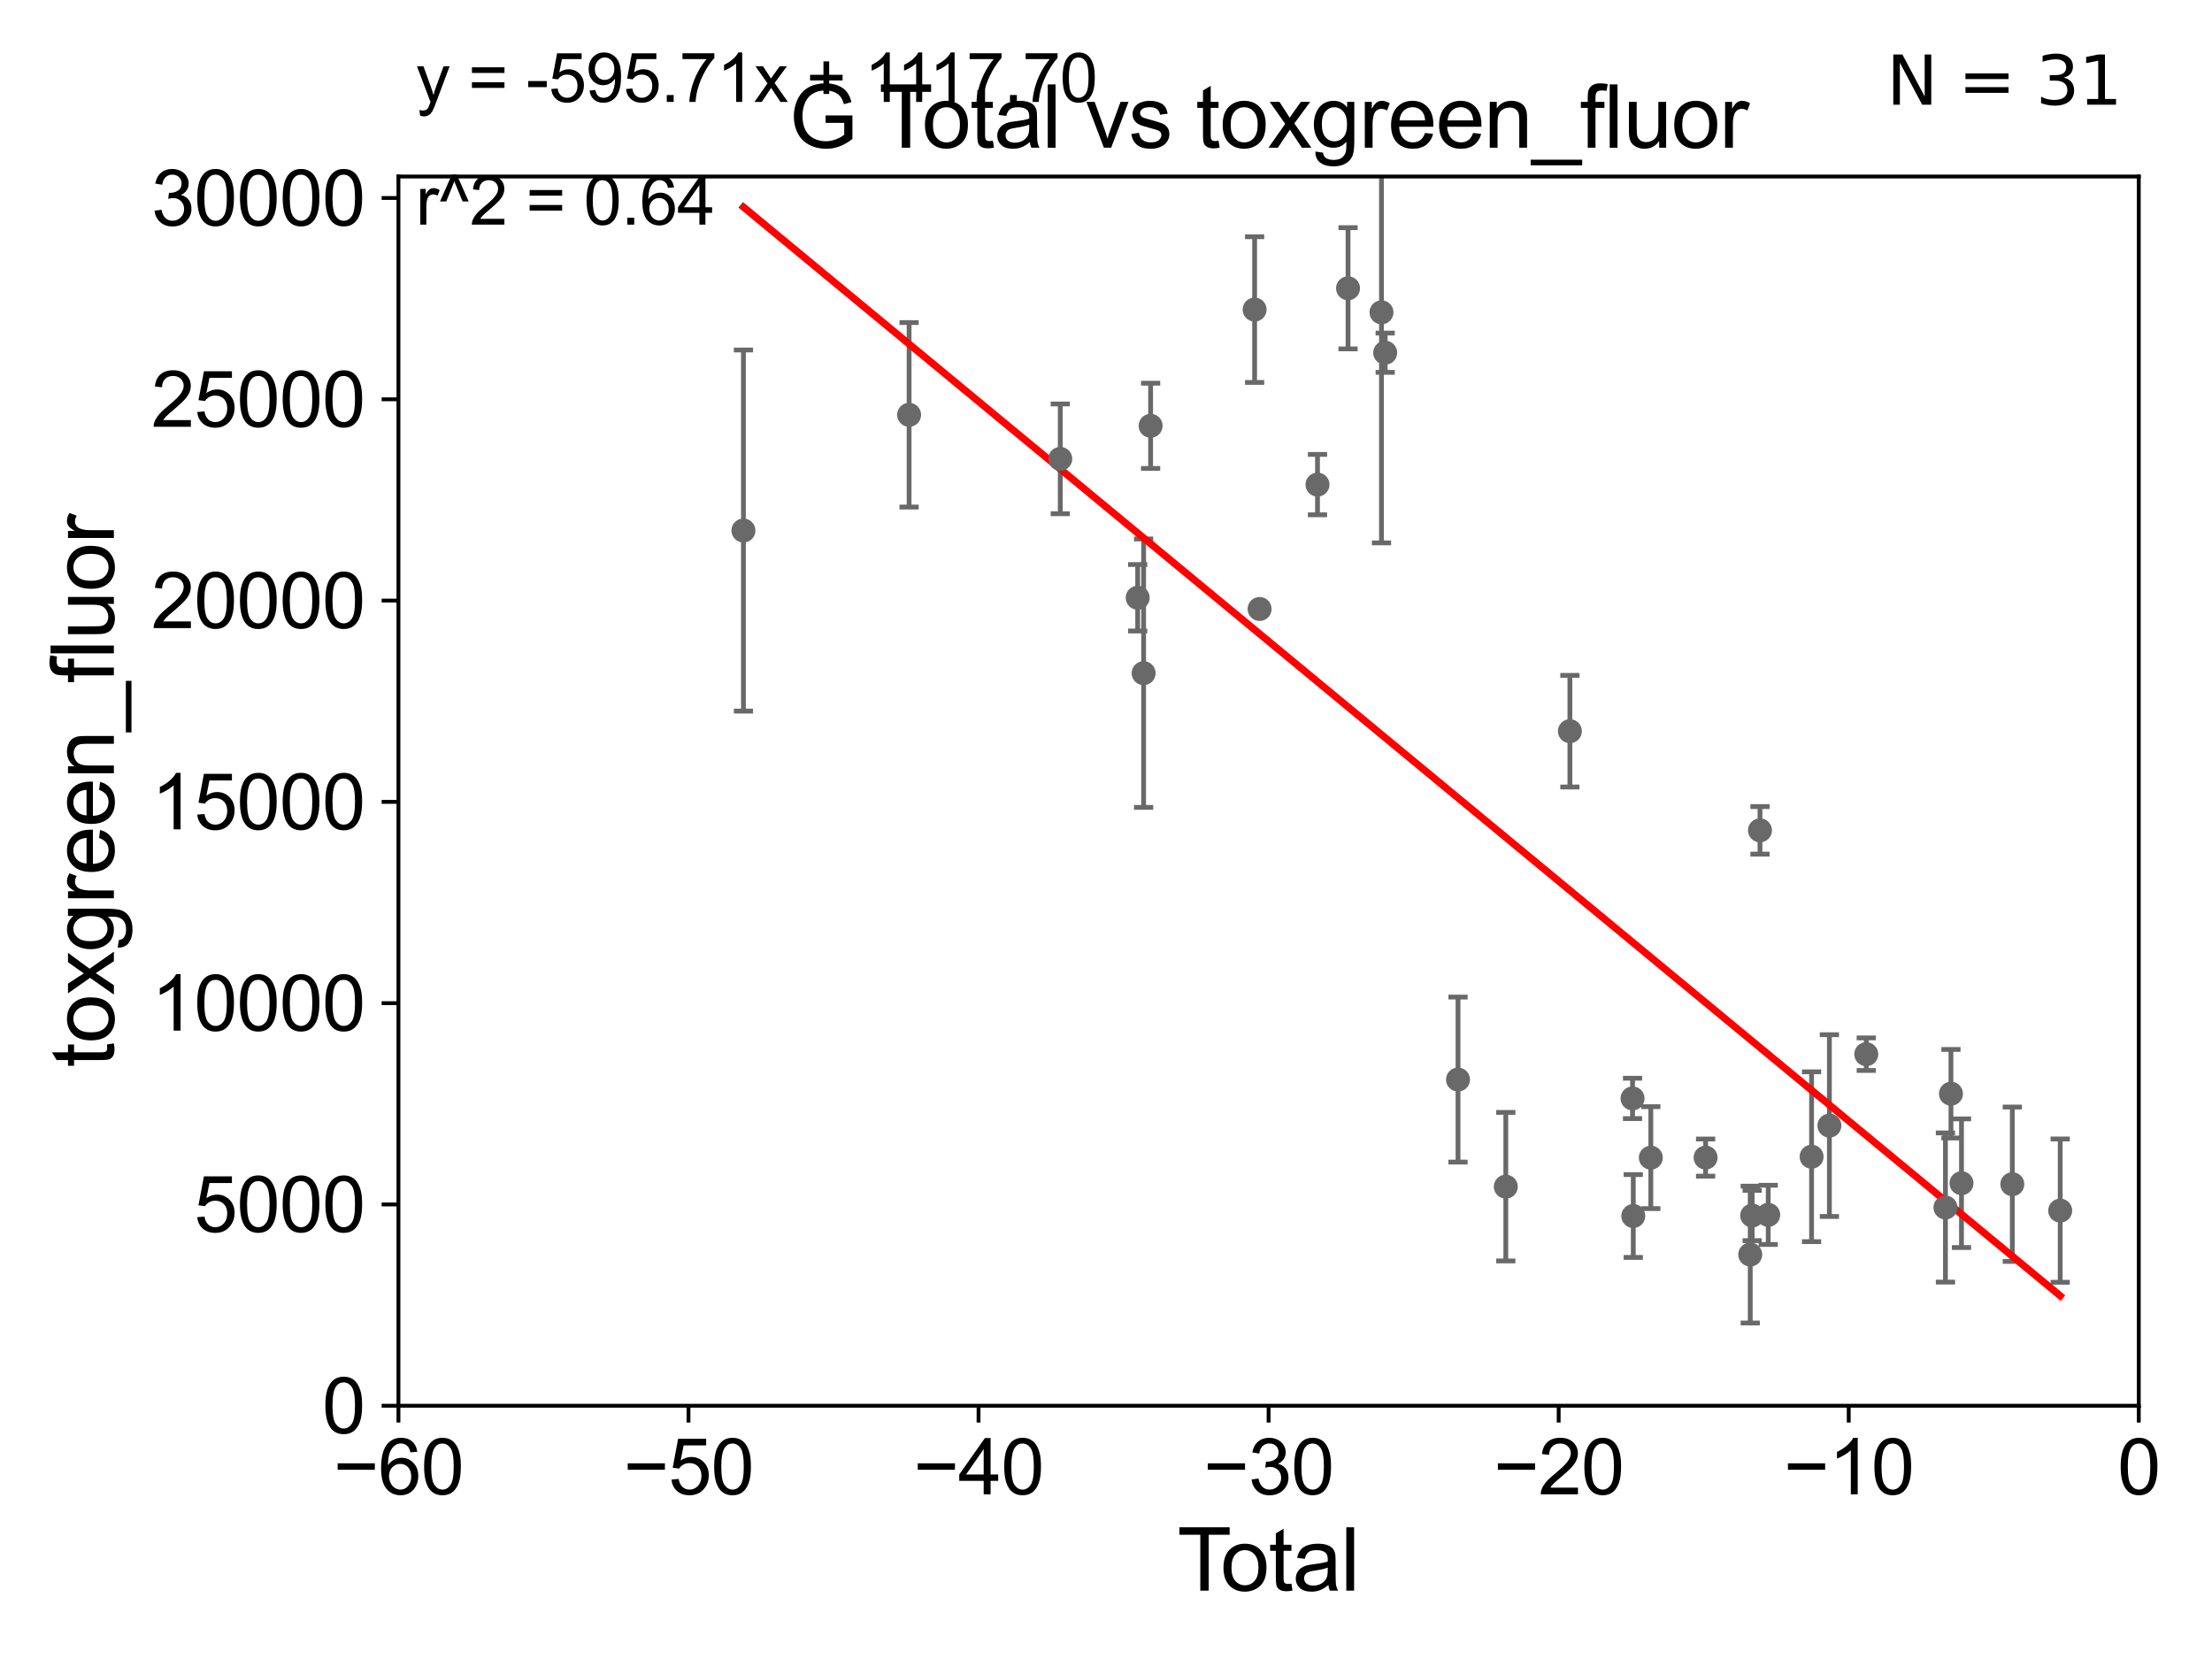 <?xml version="1.0" encoding="utf-8" standalone="no"?>
<!DOCTYPE svg PUBLIC "-//W3C//DTD SVG 1.1//EN"
  "http://www.w3.org/Graphics/SVG/1.1/DTD/svg11.dtd">
<svg xmlns:xlink="http://www.w3.org/1999/xlink" width="460.8pt" height="345.6pt" viewBox="0 0 460.8 345.6" xmlns="http://www.w3.org/2000/svg" version="1.1">
 <defs>
  <style type="text/css">*{stroke-linejoin: round; stroke-linecap: butt}</style>
 </defs>
 <g id="figure_1">
  <g id="patch_1">
   <path d="M 0 345.6 
L 460.8 345.6 
L 460.8 0 
L 0 0 
z
" style="fill: #ffffff"/>
  </g>
  <g id="axes_1">
   <g id="patch_2">
    <path d="M 83 292.84 
L 445.545 292.84 
L 445.545 36.775 
L 83 36.775 
z
" style="fill: #ffffff"/>
   </g>
   <g id="PathCollection_1">
    <defs>
     <path id="m9fb4a033e8" d="M 0 1.118 
C 0.297 1.118 0.581 1 0.791 0.791 
C 1 0.581 1.118 0.297 1.118 0 
C 1.118 -0.297 1 -0.581 0.791 -0.791 
C 0.581 -1 0.297 -1.118 0 -1.118 
C -0.297 -1.118 -0.581 -1 -0.791 -0.791 
C -1 -0.581 -1.118 -0.297 -1.118 0 
C -1.118 0.297 -1 0.581 -0.791 0.791 
C -0.581 1 -0.297 1.118 0 1.118 
z
" style="stroke: #696969"/>
    </defs>
    <g clip-path="url(#pf11ec03dfa)">
     <use xlink:href="#m9fb4a033e8" x="154.873" y="110.519" style="fill: #696969; stroke: #696969"/>
     <use xlink:href="#m9fb4a033e8" x="408.615" y="246.483" style="fill: #696969; stroke: #696969"/>
     <use xlink:href="#m9fb4a033e8" x="406.419" y="227.84" style="fill: #696969; stroke: #696969"/>
     <use xlink:href="#m9fb4a033e8" x="405.272" y="251.548" style="fill: #696969; stroke: #696969"/>
     <use xlink:href="#m9fb4a033e8" x="388.778" y="219.607" style="fill: #696969; stroke: #696969"/>
     <use xlink:href="#m9fb4a033e8" x="381.098" y="234.483" style="fill: #696969; stroke: #696969"/>
     <use xlink:href="#m9fb4a033e8" x="377.386" y="240.969" style="fill: #696969; stroke: #696969"/>
     <use xlink:href="#m9fb4a033e8" x="368.355" y="253.076" style="fill: #696969; stroke: #696969"/>
     <use xlink:href="#m9fb4a033e8" x="366.636" y="172.979" style="fill: #696969; stroke: #696969"/>
     <use xlink:href="#m9fb4a033e8" x="365.01" y="253.215" style="fill: #696969; stroke: #696969"/>
     <use xlink:href="#m9fb4a033e8" x="364.606" y="261.346" style="fill: #696969; stroke: #696969"/>
     <use xlink:href="#m9fb4a033e8" x="355.309" y="241.145" style="fill: #696969; stroke: #696969"/>
     <use xlink:href="#m9fb4a033e8" x="343.896" y="241.162" style="fill: #696969; stroke: #696969"/>
     <use xlink:href="#m9fb4a033e8" x="340.24" y="253.315" style="fill: #696969; stroke: #696969"/>
     <use xlink:href="#m9fb4a033e8" x="419.202" y="246.692" style="fill: #696969; stroke: #696969"/>
     <use xlink:href="#m9fb4a033e8" x="340.09" y="228.822" style="fill: #696969; stroke: #696969"/>
     <use xlink:href="#m9fb4a033e8" x="313.686" y="247.202" style="fill: #696969; stroke: #696969"/>
     <use xlink:href="#m9fb4a033e8" x="303.731" y="224.893" style="fill: #696969; stroke: #696969"/>
     <use xlink:href="#m9fb4a033e8" x="288.56" y="73.475" style="fill: #696969; stroke: #696969"/>
     <use xlink:href="#m9fb4a033e8" x="287.789" y="65.064" style="fill: #696969; stroke: #696969"/>
     <use xlink:href="#m9fb4a033e8" x="280.821" y="60.054" style="fill: #696969; stroke: #696969"/>
     <use xlink:href="#m9fb4a033e8" x="274.459" y="100.95" style="fill: #696969; stroke: #696969"/>
     <use xlink:href="#m9fb4a033e8" x="262.395" y="126.86" style="fill: #696969; stroke: #696969"/>
     <use xlink:href="#m9fb4a033e8" x="261.36" y="64.494" style="fill: #696969; stroke: #696969"/>
     <use xlink:href="#m9fb4a033e8" x="239.696" y="88.704" style="fill: #696969; stroke: #696969"/>
     <use xlink:href="#m9fb4a033e8" x="238.237" y="140.234" style="fill: #696969; stroke: #696969"/>
     <use xlink:href="#m9fb4a033e8" x="237.001" y="124.523" style="fill: #696969; stroke: #696969"/>
     <use xlink:href="#m9fb4a033e8" x="220.872" y="95.587" style="fill: #696969; stroke: #696969"/>
     <use xlink:href="#m9fb4a033e8" x="189.381" y="86.411" style="fill: #696969; stroke: #696969"/>
     <use xlink:href="#m9fb4a033e8" x="327.036" y="152.318" style="fill: #696969; stroke: #696969"/>
     <use xlink:href="#m9fb4a033e8" x="429.177" y="252.194" style="fill: #696969; stroke: #696969"/>
    </g>
   </g>
   <g id="matplotlib.axis_1">
    <g id="xtick_1">
     <g id="line2d_1">
      <defs>
       <path id="m72d80b69bd" d="M 0 0 
L 0 3.5 
" style="stroke: #000000; stroke-width: 0.8"/>
      </defs>
      <g>
       <use xlink:href="#m72d80b69bd" x="83" y="292.84" style="stroke: #000000; stroke-width: 0.8"/>
      </g>
     </g>
     <g id="text_1">
      <!-- −60 -->
      <g transform="translate(69.43 311.293)scale(0.16 -0.16)">
       <defs>
        <path id="ArialMT-2212" d="M 3381 1997 
L 356 1997 
L 356 2522 
L 3381 2522 
L 3381 1997 
z
" transform="scale(0.016)"/>
        <path id="ArialMT-36" d="M 3184 3459 
L 2625 3416 
Q 2550 3747 2413 3897 
Q 2184 4138 1850 4138 
Q 1581 4138 1378 3988 
Q 1113 3794 959 3422 
Q 806 3050 800 2363 
Q 1003 2672 1297 2822 
Q 1591 2972 1913 2972 
Q 2475 2972 2870 2558 
Q 3266 2144 3266 1488 
Q 3266 1056 3080 686 
Q 2894 316 2569 119 
Q 2244 -78 1831 -78 
Q 1128 -78 684 439 
Q 241 956 241 2144 
Q 241 3472 731 4075 
Q 1159 4600 1884 4600 
Q 2425 4600 2770 4297 
Q 3116 3994 3184 3459 
z
M 888 1484 
Q 888 1194 1011 928 
Q 1134 663 1356 523 
Q 1578 384 1822 384 
Q 2178 384 2434 671 
Q 2691 959 2691 1453 
Q 2691 1928 2437 2201 
Q 2184 2475 1800 2475 
Q 1419 2475 1153 2201 
Q 888 1928 888 1484 
z
" transform="scale(0.016)"/>
        <path id="ArialMT-30" d="M 266 2259 
Q 266 3072 433 3567 
Q 600 4063 929 4331 
Q 1259 4600 1759 4600 
Q 2128 4600 2406 4451 
Q 2684 4303 2865 4023 
Q 3047 3744 3150 3342 
Q 3253 2941 3253 2259 
Q 3253 1453 3087 958 
Q 2922 463 2592 192 
Q 2263 -78 1759 -78 
Q 1097 -78 719 397 
Q 266 969 266 2259 
z
M 844 2259 
Q 844 1131 1108 757 
Q 1372 384 1759 384 
Q 2147 384 2411 759 
Q 2675 1134 2675 2259 
Q 2675 3391 2411 3762 
Q 2147 4134 1753 4134 
Q 1366 4134 1134 3806 
Q 844 3388 844 2259 
z
" transform="scale(0.016)"/>
       </defs>
       <use xlink:href="#ArialMT-2212"/>
       <use xlink:href="#ArialMT-36" x="58.398"/>
       <use xlink:href="#ArialMT-30" x="114.014"/>
      </g>
     </g>
    </g>
    <g id="xtick_2">
     <g id="line2d_2">
      <g>
       <use xlink:href="#m72d80b69bd" x="143.424" y="292.84" style="stroke: #000000; stroke-width: 0.8"/>
      </g>
     </g>
     <g id="text_2">
      <!-- −50 -->
      <g transform="translate(129.854 311.293)scale(0.16 -0.16)">
       <defs>
        <path id="ArialMT-35" d="M 266 1200 
L 856 1250 
Q 922 819 1161 601 
Q 1400 384 1738 384 
Q 2144 384 2425 690 
Q 2706 997 2706 1503 
Q 2706 1984 2436 2262 
Q 2166 2541 1728 2541 
Q 1456 2541 1237 2417 
Q 1019 2294 894 2097 
L 366 2166 
L 809 4519 
L 3088 4519 
L 3088 3981 
L 1259 3981 
L 1013 2750 
Q 1425 3038 1878 3038 
Q 2478 3038 2890 2622 
Q 3303 2206 3303 1553 
Q 3303 931 2941 478 
Q 2500 -78 1738 -78 
Q 1113 -78 717 272 
Q 322 622 266 1200 
z
" transform="scale(0.016)"/>
       </defs>
       <use xlink:href="#ArialMT-2212"/>
       <use xlink:href="#ArialMT-35" x="58.398"/>
       <use xlink:href="#ArialMT-30" x="114.014"/>
      </g>
     </g>
    </g>
    <g id="xtick_3">
     <g id="line2d_3">
      <g>
       <use xlink:href="#m72d80b69bd" x="203.848" y="292.84" style="stroke: #000000; stroke-width: 0.8"/>
      </g>
     </g>
     <g id="text_3">
      <!-- −40 -->
      <g transform="translate(190.278 311.293)scale(0.16 -0.16)">
       <defs>
        <path id="ArialMT-34" d="M 2069 0 
L 2069 1097 
L 81 1097 
L 81 1613 
L 2172 4581 
L 2631 4581 
L 2631 1613 
L 3250 1613 
L 3250 1097 
L 2631 1097 
L 2631 0 
L 2069 0 
z
M 2069 1613 
L 2069 3678 
L 634 1613 
L 2069 1613 
z
" transform="scale(0.016)"/>
       </defs>
       <use xlink:href="#ArialMT-2212"/>
       <use xlink:href="#ArialMT-34" x="58.398"/>
       <use xlink:href="#ArialMT-30" x="114.014"/>
      </g>
     </g>
    </g>
    <g id="xtick_4">
     <g id="line2d_4">
      <g>
       <use xlink:href="#m72d80b69bd" x="264.272" y="292.84" style="stroke: #000000; stroke-width: 0.8"/>
      </g>
     </g>
     <g id="text_4">
      <!-- −30 -->
      <g transform="translate(250.702 311.293)scale(0.16 -0.16)">
       <defs>
        <path id="ArialMT-33" d="M 269 1209 
L 831 1284 
Q 928 806 1161 595 
Q 1394 384 1728 384 
Q 2125 384 2398 659 
Q 2672 934 2672 1341 
Q 2672 1728 2419 1979 
Q 2166 2231 1775 2231 
Q 1616 2231 1378 2169 
L 1441 2663 
Q 1497 2656 1531 2656 
Q 1891 2656 2178 2843 
Q 2466 3031 2466 3422 
Q 2466 3731 2256 3934 
Q 2047 4138 1716 4138 
Q 1388 4138 1169 3931 
Q 950 3725 888 3313 
L 325 3413 
Q 428 3978 793 4289 
Q 1159 4600 1703 4600 
Q 2078 4600 2393 4439 
Q 2709 4278 2876 4000 
Q 3044 3722 3044 3409 
Q 3044 3113 2884 2869 
Q 2725 2625 2413 2481 
Q 2819 2388 3044 2092 
Q 3269 1797 3269 1353 
Q 3269 753 2831 336 
Q 2394 -81 1725 -81 
Q 1122 -81 723 278 
Q 325 638 269 1209 
z
" transform="scale(0.016)"/>
       </defs>
       <use xlink:href="#ArialMT-2212"/>
       <use xlink:href="#ArialMT-33" x="58.398"/>
       <use xlink:href="#ArialMT-30" x="114.014"/>
      </g>
     </g>
    </g>
    <g id="xtick_5">
     <g id="line2d_5">
      <g>
       <use xlink:href="#m72d80b69bd" x="324.697" y="292.84" style="stroke: #000000; stroke-width: 0.8"/>
      </g>
     </g>
     <g id="text_5">
      <!-- −20 -->
      <g transform="translate(311.127 311.293)scale(0.16 -0.16)">
       <defs>
        <path id="ArialMT-32" d="M 3222 541 
L 3222 0 
L 194 0 
Q 188 203 259 391 
Q 375 700 629 1000 
Q 884 1300 1366 1694 
Q 2113 2306 2375 2664 
Q 2638 3022 2638 3341 
Q 2638 3675 2398 3904 
Q 2159 4134 1775 4134 
Q 1369 4134 1125 3890 
Q 881 3647 878 3216 
L 300 3275 
Q 359 3922 746 4261 
Q 1134 4600 1788 4600 
Q 2447 4600 2831 4234 
Q 3216 3869 3216 3328 
Q 3216 3053 3103 2787 
Q 2991 2522 2730 2228 
Q 2469 1934 1863 1422 
Q 1356 997 1212 845 
Q 1069 694 975 541 
L 3222 541 
z
" transform="scale(0.016)"/>
       </defs>
       <use xlink:href="#ArialMT-2212"/>
       <use xlink:href="#ArialMT-32" x="58.398"/>
       <use xlink:href="#ArialMT-30" x="114.014"/>
      </g>
     </g>
    </g>
    <g id="xtick_6">
     <g id="line2d_6">
      <g>
       <use xlink:href="#m72d80b69bd" x="385.121" y="292.84" style="stroke: #000000; stroke-width: 0.8"/>
      </g>
     </g>
     <g id="text_6">
      <!-- −10 -->
      <g transform="translate(371.551 311.293)scale(0.16 -0.16)">
       <defs>
        <path id="ArialMT-31" d="M 2384 0 
L 1822 0 
L 1822 3584 
Q 1619 3391 1289 3197 
Q 959 3003 697 2906 
L 697 3450 
Q 1169 3672 1522 3987 
Q 1875 4303 2022 4600 
L 2384 4600 
L 2384 0 
z
" transform="scale(0.016)"/>
       </defs>
       <use xlink:href="#ArialMT-2212"/>
       <use xlink:href="#ArialMT-31" x="58.398"/>
       <use xlink:href="#ArialMT-30" x="114.014"/>
      </g>
     </g>
    </g>
    <g id="xtick_7">
     <g id="line2d_7">
      <g>
       <use xlink:href="#m72d80b69bd" x="445.545" y="292.84" style="stroke: #000000; stroke-width: 0.8"/>
      </g>
     </g>
     <g id="text_7">
      <!-- 0 -->
      <g transform="translate(441.096 311.293)scale(0.16 -0.16)">
       <use xlink:href="#ArialMT-30"/>
      </g>
     </g>
    </g>
    <g id="text_8">
     <!-- Total -->
     <g transform="translate(245.267 331.357)scale(0.18 -0.18)">
      <defs>
       <path id="ArialMT-54" d="M 1659 0 
L 1659 4041 
L 150 4041 
L 150 4581 
L 3781 4581 
L 3781 4041 
L 2266 4041 
L 2266 0 
L 1659 0 
z
" transform="scale(0.016)"/>
       <path id="ArialMT-6f" d="M 213 1659 
Q 213 2581 725 3025 
Q 1153 3394 1769 3394 
Q 2453 3394 2887 2945 
Q 3322 2497 3322 1706 
Q 3322 1066 3130 698 
Q 2938 331 2570 128 
Q 2203 -75 1769 -75 
Q 1072 -75 642 372 
Q 213 819 213 1659 
z
M 791 1659 
Q 791 1022 1069 705 
Q 1347 388 1769 388 
Q 2188 388 2466 706 
Q 2744 1025 2744 1678 
Q 2744 2294 2464 2611 
Q 2184 2928 1769 2928 
Q 1347 2928 1069 2612 
Q 791 2297 791 1659 
z
" transform="scale(0.016)"/>
       <path id="ArialMT-74" d="M 1650 503 
L 1731 6 
Q 1494 -44 1306 -44 
Q 1000 -44 831 53 
Q 663 150 594 308 
Q 525 466 525 972 
L 525 2881 
L 113 2881 
L 113 3319 
L 525 3319 
L 525 4141 
L 1084 4478 
L 1084 3319 
L 1650 3319 
L 1650 2881 
L 1084 2881 
L 1084 941 
Q 1084 700 1114 631 
Q 1144 563 1211 522 
Q 1278 481 1403 481 
Q 1497 481 1650 503 
z
" transform="scale(0.016)"/>
       <path id="ArialMT-61" d="M 2588 409 
Q 2275 144 1986 34 
Q 1697 -75 1366 -75 
Q 819 -75 525 192 
Q 231 459 231 875 
Q 231 1119 342 1320 
Q 453 1522 633 1644 
Q 813 1766 1038 1828 
Q 1203 1872 1538 1913 
Q 2219 1994 2541 2106 
Q 2544 2222 2544 2253 
Q 2544 2597 2384 2738 
Q 2169 2928 1744 2928 
Q 1347 2928 1158 2789 
Q 969 2650 878 2297 
L 328 2372 
Q 403 2725 575 2942 
Q 747 3159 1072 3276 
Q 1397 3394 1825 3394 
Q 2250 3394 2515 3294 
Q 2781 3194 2906 3042 
Q 3031 2891 3081 2659 
Q 3109 2516 3109 2141 
L 3109 1391 
Q 3109 606 3145 398 
Q 3181 191 3288 0 
L 2700 0 
Q 2613 175 2588 409 
z
M 2541 1666 
Q 2234 1541 1622 1453 
Q 1275 1403 1131 1340 
Q 988 1278 909 1158 
Q 831 1038 831 891 
Q 831 666 1001 516 
Q 1172 366 1500 366 
Q 1825 366 2078 508 
Q 2331 650 2450 897 
Q 2541 1088 2541 1459 
L 2541 1666 
z
" transform="scale(0.016)"/>
       <path id="ArialMT-6c" d="M 409 0 
L 409 4581 
L 972 4581 
L 972 0 
L 409 0 
z
" transform="scale(0.016)"/>
      </defs>
      <use xlink:href="#ArialMT-54"/>
      <use xlink:href="#ArialMT-6f" x="49.959"/>
      <use xlink:href="#ArialMT-74" x="105.574"/>
      <use xlink:href="#ArialMT-61" x="133.357"/>
      <use xlink:href="#ArialMT-6c" x="188.973"/>
     </g>
    </g>
   </g>
   <g id="matplotlib.axis_2">
    <g id="ytick_1">
     <g id="line2d_8">
      <defs>
       <path id="m0f037c03cf" d="M 0 0 
L -3.5 0 
" style="stroke: #000000; stroke-width: 0.8"/>
      </defs>
      <g>
       <use xlink:href="#m0f037c03cf" x="83" y="292.84" style="stroke: #000000; stroke-width: 0.8"/>
      </g>
     </g>
     <g id="text_9">
      <!-- 0 -->
      <g transform="translate(67.103 298.566)scale(0.16 -0.16)">
       <use xlink:href="#ArialMT-30"/>
      </g>
     </g>
    </g>
    <g id="ytick_2">
     <g id="line2d_9">
      <g>
       <use xlink:href="#m0f037c03cf" x="83" y="250.908" style="stroke: #000000; stroke-width: 0.8"/>
      </g>
     </g>
     <g id="text_10">
      <!-- 5000 -->
      <g transform="translate(40.41 256.634)scale(0.16 -0.16)">
       <use xlink:href="#ArialMT-35"/>
       <use xlink:href="#ArialMT-30" x="55.615"/>
       <use xlink:href="#ArialMT-30" x="111.23"/>
       <use xlink:href="#ArialMT-30" x="166.846"/>
      </g>
     </g>
    </g>
    <g id="ytick_3">
     <g id="line2d_10">
      <g>
       <use xlink:href="#m0f037c03cf" x="83" y="208.976" style="stroke: #000000; stroke-width: 0.8"/>
      </g>
     </g>
     <g id="text_11">
      <!-- 10000 -->
      <g transform="translate(31.512 214.702)scale(0.16 -0.16)">
       <use xlink:href="#ArialMT-31"/>
       <use xlink:href="#ArialMT-30" x="55.615"/>
       <use xlink:href="#ArialMT-30" x="111.23"/>
       <use xlink:href="#ArialMT-30" x="166.846"/>
       <use xlink:href="#ArialMT-30" x="222.461"/>
      </g>
     </g>
    </g>
    <g id="ytick_4">
     <g id="line2d_11">
      <g>
       <use xlink:href="#m0f037c03cf" x="83" y="167.043" style="stroke: #000000; stroke-width: 0.8"/>
      </g>
     </g>
     <g id="text_12">
      <!-- 15000 -->
      <g transform="translate(31.512 172.77)scale(0.16 -0.16)">
       <use xlink:href="#ArialMT-31"/>
       <use xlink:href="#ArialMT-35" x="55.615"/>
       <use xlink:href="#ArialMT-30" x="111.23"/>
       <use xlink:href="#ArialMT-30" x="166.846"/>
       <use xlink:href="#ArialMT-30" x="222.461"/>
      </g>
     </g>
    </g>
    <g id="ytick_5">
     <g id="line2d_12">
      <g>
       <use xlink:href="#m0f037c03cf" x="83" y="125.111" style="stroke: #000000; stroke-width: 0.8"/>
      </g>
     </g>
     <g id="text_13">
      <!-- 20000 -->
      <g transform="translate(31.512 130.837)scale(0.16 -0.16)">
       <use xlink:href="#ArialMT-32"/>
       <use xlink:href="#ArialMT-30" x="55.615"/>
       <use xlink:href="#ArialMT-30" x="111.23"/>
       <use xlink:href="#ArialMT-30" x="166.846"/>
       <use xlink:href="#ArialMT-30" x="222.461"/>
      </g>
     </g>
    </g>
    <g id="ytick_6">
     <g id="line2d_13">
      <g>
       <use xlink:href="#m0f037c03cf" x="83" y="83.179" style="stroke: #000000; stroke-width: 0.8"/>
      </g>
     </g>
     <g id="text_14">
      <!-- 25000 -->
      <g transform="translate(31.512 88.905)scale(0.16 -0.16)">
       <use xlink:href="#ArialMT-32"/>
       <use xlink:href="#ArialMT-35" x="55.615"/>
       <use xlink:href="#ArialMT-30" x="111.23"/>
       <use xlink:href="#ArialMT-30" x="166.846"/>
       <use xlink:href="#ArialMT-30" x="222.461"/>
      </g>
     </g>
    </g>
    <g id="ytick_7">
     <g id="line2d_14">
      <g>
       <use xlink:href="#m0f037c03cf" x="83" y="41.247" style="stroke: #000000; stroke-width: 0.8"/>
      </g>
     </g>
     <g id="text_15">
      <!-- 30000 -->
      <g transform="translate(31.512 46.973)scale(0.16 -0.16)">
       <use xlink:href="#ArialMT-33"/>
       <use xlink:href="#ArialMT-30" x="55.615"/>
       <use xlink:href="#ArialMT-30" x="111.23"/>
       <use xlink:href="#ArialMT-30" x="166.846"/>
       <use xlink:href="#ArialMT-30" x="222.461"/>
      </g>
     </g>
    </g>
    <g id="text_16">
     <!-- toxgreen_fluor -->
     <g transform="translate(23.724 222.34)rotate(-90)scale(0.18 -0.18)">
      <defs>
       <path id="ArialMT-78" d="M 47 0 
L 1259 1725 
L 138 3319 
L 841 3319 
L 1350 2541 
Q 1494 2319 1581 2169 
Q 1719 2375 1834 2534 
L 2394 3319 
L 3066 3319 
L 1919 1756 
L 3153 0 
L 2463 0 
L 1781 1031 
L 1600 1309 
L 728 0 
L 47 0 
z
" transform="scale(0.016)"/>
       <path id="ArialMT-67" d="M 319 -275 
L 866 -356 
Q 900 -609 1056 -725 
Q 1266 -881 1628 -881 
Q 2019 -881 2231 -725 
Q 2444 -569 2519 -288 
Q 2563 -116 2559 434 
Q 2191 0 1641 0 
Q 956 0 581 494 
Q 206 988 206 1678 
Q 206 2153 378 2554 
Q 550 2956 876 3175 
Q 1203 3394 1644 3394 
Q 2231 3394 2613 2919 
L 2613 3319 
L 3131 3319 
L 3131 450 
Q 3131 -325 2973 -648 
Q 2816 -972 2473 -1159 
Q 2131 -1347 1631 -1347 
Q 1038 -1347 672 -1080 
Q 306 -813 319 -275 
z
M 784 1719 
Q 784 1066 1043 766 
Q 1303 466 1694 466 
Q 2081 466 2343 764 
Q 2606 1063 2606 1700 
Q 2606 2309 2336 2618 
Q 2066 2928 1684 2928 
Q 1309 2928 1046 2623 
Q 784 2319 784 1719 
z
" transform="scale(0.016)"/>
       <path id="ArialMT-72" d="M 416 0 
L 416 3319 
L 922 3319 
L 922 2816 
Q 1116 3169 1280 3281 
Q 1444 3394 1641 3394 
Q 1925 3394 2219 3213 
L 2025 2691 
Q 1819 2813 1613 2813 
Q 1428 2813 1281 2702 
Q 1134 2591 1072 2394 
Q 978 2094 978 1738 
L 978 0 
L 416 0 
z
" transform="scale(0.016)"/>
       <path id="ArialMT-65" d="M 2694 1069 
L 3275 997 
Q 3138 488 2766 206 
Q 2394 -75 1816 -75 
Q 1088 -75 661 373 
Q 234 822 234 1631 
Q 234 2469 665 2931 
Q 1097 3394 1784 3394 
Q 2450 3394 2872 2941 
Q 3294 2488 3294 1666 
Q 3294 1616 3291 1516 
L 816 1516 
Q 847 969 1125 678 
Q 1403 388 1819 388 
Q 2128 388 2347 550 
Q 2566 713 2694 1069 
z
M 847 1978 
L 2700 1978 
Q 2663 2397 2488 2606 
Q 2219 2931 1791 2931 
Q 1403 2931 1139 2672 
Q 875 2413 847 1978 
z
" transform="scale(0.016)"/>
       <path id="ArialMT-6e" d="M 422 0 
L 422 3319 
L 928 3319 
L 928 2847 
Q 1294 3394 1984 3394 
Q 2284 3394 2536 3286 
Q 2788 3178 2913 3003 
Q 3038 2828 3088 2588 
Q 3119 2431 3119 2041 
L 3119 0 
L 2556 0 
L 2556 2019 
Q 2556 2363 2490 2533 
Q 2425 2703 2258 2804 
Q 2091 2906 1866 2906 
Q 1506 2906 1245 2678 
Q 984 2450 984 1813 
L 984 0 
L 422 0 
z
" transform="scale(0.016)"/>
       <path id="ArialMT-5f" d="M -97 -1272 
L -97 -866 
L 3631 -866 
L 3631 -1272 
L -97 -1272 
z
" transform="scale(0.016)"/>
       <path id="ArialMT-66" d="M 556 0 
L 556 2881 
L 59 2881 
L 59 3319 
L 556 3319 
L 556 3672 
Q 556 4006 616 4169 
Q 697 4388 901 4523 
Q 1106 4659 1475 4659 
Q 1713 4659 2000 4603 
L 1916 4113 
Q 1741 4144 1584 4144 
Q 1328 4144 1222 4034 
Q 1116 3925 1116 3625 
L 1116 3319 
L 1763 3319 
L 1763 2881 
L 1116 2881 
L 1116 0 
L 556 0 
z
" transform="scale(0.016)"/>
       <path id="ArialMT-75" d="M 2597 0 
L 2597 488 
Q 2209 -75 1544 -75 
Q 1250 -75 995 37 
Q 741 150 617 320 
Q 494 491 444 738 
Q 409 903 409 1263 
L 409 3319 
L 972 3319 
L 972 1478 
Q 972 1038 1006 884 
Q 1059 663 1231 536 
Q 1403 409 1656 409 
Q 1909 409 2131 539 
Q 2353 669 2445 892 
Q 2538 1116 2538 1541 
L 2538 3319 
L 3100 3319 
L 3100 0 
L 2597 0 
z
" transform="scale(0.016)"/>
      </defs>
      <use xlink:href="#ArialMT-74"/>
      <use xlink:href="#ArialMT-6f" x="27.783"/>
      <use xlink:href="#ArialMT-78" x="83.398"/>
      <use xlink:href="#ArialMT-67" x="133.398"/>
      <use xlink:href="#ArialMT-72" x="189.014"/>
      <use xlink:href="#ArialMT-65" x="222.314"/>
      <use xlink:href="#ArialMT-65" x="277.93"/>
      <use xlink:href="#ArialMT-6e" x="333.545"/>
      <use xlink:href="#ArialMT-5f" x="389.16"/>
      <use xlink:href="#ArialMT-66" x="444.775"/>
      <use xlink:href="#ArialMT-6c" x="472.559"/>
      <use xlink:href="#ArialMT-75" x="494.775"/>
      <use xlink:href="#ArialMT-6f" x="550.391"/>
      <use xlink:href="#ArialMT-72" x="606.006"/>
     </g>
    </g>
   </g>
   <g id="LineCollection_1">
    <path d="M 154.873 148.13 
L 154.873 72.908 
" clip-path="url(#pf11ec03dfa)" style="fill: none; stroke: #696969"/>
    <path d="M 408.615 259.881 
L 408.615 233.084 
" clip-path="url(#pf11ec03dfa)" style="fill: none; stroke: #696969"/>
    <path d="M 406.419 237.062 
L 406.419 218.618 
" clip-path="url(#pf11ec03dfa)" style="fill: none; stroke: #696969"/>
    <path d="M 405.272 267.086 
L 405.272 236.01 
" clip-path="url(#pf11ec03dfa)" style="fill: none; stroke: #696969"/>
    <path d="M 388.778 223 
L 388.778 216.215 
" clip-path="url(#pf11ec03dfa)" style="fill: none; stroke: #696969"/>
    <path d="M 381.098 253.412 
L 381.098 215.553 
" clip-path="url(#pf11ec03dfa)" style="fill: none; stroke: #696969"/>
    <path d="M 377.386 258.66 
L 377.386 223.278 
" clip-path="url(#pf11ec03dfa)" style="fill: none; stroke: #696969"/>
    <path d="M 368.355 259.244 
L 368.355 246.908 
" clip-path="url(#pf11ec03dfa)" style="fill: none; stroke: #696969"/>
    <path d="M 366.636 177.93 
L 366.636 168.027 
" clip-path="url(#pf11ec03dfa)" style="fill: none; stroke: #696969"/>
    <path d="M 365.01 258.454 
L 365.01 247.975 
" clip-path="url(#pf11ec03dfa)" style="fill: none; stroke: #696969"/>
    <path d="M 364.606 275.6 
L 364.606 247.091 
" clip-path="url(#pf11ec03dfa)" style="fill: none; stroke: #696969"/>
    <path d="M 355.309 245.019 
L 355.309 237.272 
" clip-path="url(#pf11ec03dfa)" style="fill: none; stroke: #696969"/>
    <path d="M 343.896 251.779 
L 343.896 230.544 
" clip-path="url(#pf11ec03dfa)" style="fill: none; stroke: #696969"/>
    <path d="M 340.24 261.944 
L 340.24 244.687 
" clip-path="url(#pf11ec03dfa)" style="fill: none; stroke: #696969"/>
    <path d="M 419.202 262.773 
L 419.202 230.611 
" clip-path="url(#pf11ec03dfa)" style="fill: none; stroke: #696969"/>
    <path d="M 340.09 233.021 
L 340.09 224.622 
" clip-path="url(#pf11ec03dfa)" style="fill: none; stroke: #696969"/>
    <path d="M 313.686 262.674 
L 313.686 231.73 
" clip-path="url(#pf11ec03dfa)" style="fill: none; stroke: #696969"/>
    <path d="M 303.731 242.077 
L 303.731 207.709 
" clip-path="url(#pf11ec03dfa)" style="fill: none; stroke: #696969"/>
    <path d="M 288.56 77.565 
L 288.56 69.385 
" clip-path="url(#pf11ec03dfa)" style="fill: none; stroke: #696969"/>
    <path d="M 287.789 113.094 
L 287.789 17.033 
" clip-path="url(#pf11ec03dfa)" style="fill: none; stroke: #696969"/>
    <path d="M 280.821 72.677 
L 280.821 47.43 
" clip-path="url(#pf11ec03dfa)" style="fill: none; stroke: #696969"/>
    <path d="M 274.459 107.242 
L 274.459 94.657 
" clip-path="url(#pf11ec03dfa)" style="fill: none; stroke: #696969"/>
    <path d="M 262.395 127.433 
L 262.395 126.287 
" clip-path="url(#pf11ec03dfa)" style="fill: none; stroke: #696969"/>
    <path d="M 261.36 79.673 
L 261.36 49.316 
" clip-path="url(#pf11ec03dfa)" style="fill: none; stroke: #696969"/>
    <path d="M 239.696 97.582 
L 239.696 79.826 
" clip-path="url(#pf11ec03dfa)" style="fill: none; stroke: #696969"/>
    <path d="M 238.237 168.191 
L 238.237 112.277 
" clip-path="url(#pf11ec03dfa)" style="fill: none; stroke: #696969"/>
    <path d="M 237.001 131.445 
L 237.001 117.6 
" clip-path="url(#pf11ec03dfa)" style="fill: none; stroke: #696969"/>
    <path d="M 220.872 107.019 
L 220.872 84.154 
" clip-path="url(#pf11ec03dfa)" style="fill: none; stroke: #696969"/>
    <path d="M 189.381 105.627 
L 189.381 67.195 
" clip-path="url(#pf11ec03dfa)" style="fill: none; stroke: #696969"/>
    <path d="M 327.036 163.947 
L 327.036 140.689 
" clip-path="url(#pf11ec03dfa)" style="fill: none; stroke: #696969"/>
    <path d="M 429.177 267.119 
L 429.177 237.268 
" clip-path="url(#pf11ec03dfa)" style="fill: none; stroke: #696969"/>
   </g>
   <g id="line2d_15">
    <defs>
     <path id="md1e398af63" d="M 2 0 
L -2 -0 
" style="stroke: #696969"/>
    </defs>
    <g clip-path="url(#pf11ec03dfa)">
     <use xlink:href="#md1e398af63" x="154.873" y="148.13" style="fill: #696969; stroke: #696969"/>
     <use xlink:href="#md1e398af63" x="408.615" y="259.881" style="fill: #696969; stroke: #696969"/>
     <use xlink:href="#md1e398af63" x="406.419" y="237.062" style="fill: #696969; stroke: #696969"/>
     <use xlink:href="#md1e398af63" x="405.272" y="267.086" style="fill: #696969; stroke: #696969"/>
     <use xlink:href="#md1e398af63" x="388.778" y="223" style="fill: #696969; stroke: #696969"/>
     <use xlink:href="#md1e398af63" x="381.098" y="253.412" style="fill: #696969; stroke: #696969"/>
     <use xlink:href="#md1e398af63" x="377.386" y="258.66" style="fill: #696969; stroke: #696969"/>
     <use xlink:href="#md1e398af63" x="368.355" y="259.244" style="fill: #696969; stroke: #696969"/>
     <use xlink:href="#md1e398af63" x="366.636" y="177.93" style="fill: #696969; stroke: #696969"/>
     <use xlink:href="#md1e398af63" x="365.01" y="258.454" style="fill: #696969; stroke: #696969"/>
     <use xlink:href="#md1e398af63" x="364.606" y="275.6" style="fill: #696969; stroke: #696969"/>
     <use xlink:href="#md1e398af63" x="355.309" y="245.019" style="fill: #696969; stroke: #696969"/>
     <use xlink:href="#md1e398af63" x="343.896" y="251.779" style="fill: #696969; stroke: #696969"/>
     <use xlink:href="#md1e398af63" x="340.24" y="261.944" style="fill: #696969; stroke: #696969"/>
     <use xlink:href="#md1e398af63" x="419.202" y="262.773" style="fill: #696969; stroke: #696969"/>
     <use xlink:href="#md1e398af63" x="340.09" y="233.021" style="fill: #696969; stroke: #696969"/>
     <use xlink:href="#md1e398af63" x="313.686" y="262.674" style="fill: #696969; stroke: #696969"/>
     <use xlink:href="#md1e398af63" x="303.731" y="242.077" style="fill: #696969; stroke: #696969"/>
     <use xlink:href="#md1e398af63" x="288.56" y="77.565" style="fill: #696969; stroke: #696969"/>
     <use xlink:href="#md1e398af63" x="287.789" y="113.094" style="fill: #696969; stroke: #696969"/>
     <use xlink:href="#md1e398af63" x="280.821" y="72.677" style="fill: #696969; stroke: #696969"/>
     <use xlink:href="#md1e398af63" x="274.459" y="107.242" style="fill: #696969; stroke: #696969"/>
     <use xlink:href="#md1e398af63" x="262.395" y="127.433" style="fill: #696969; stroke: #696969"/>
     <use xlink:href="#md1e398af63" x="261.36" y="79.673" style="fill: #696969; stroke: #696969"/>
     <use xlink:href="#md1e398af63" x="239.696" y="97.582" style="fill: #696969; stroke: #696969"/>
     <use xlink:href="#md1e398af63" x="238.237" y="168.191" style="fill: #696969; stroke: #696969"/>
     <use xlink:href="#md1e398af63" x="237.001" y="131.445" style="fill: #696969; stroke: #696969"/>
     <use xlink:href="#md1e398af63" x="220.872" y="107.019" style="fill: #696969; stroke: #696969"/>
     <use xlink:href="#md1e398af63" x="189.381" y="105.627" style="fill: #696969; stroke: #696969"/>
     <use xlink:href="#md1e398af63" x="327.036" y="163.947" style="fill: #696969; stroke: #696969"/>
     <use xlink:href="#md1e398af63" x="429.177" y="267.119" style="fill: #696969; stroke: #696969"/>
    </g>
   </g>
   <g id="line2d_16">
    <g clip-path="url(#pf11ec03dfa)">
     <use xlink:href="#md1e398af63" x="154.873" y="72.908" style="fill: #696969; stroke: #696969"/>
     <use xlink:href="#md1e398af63" x="408.615" y="233.084" style="fill: #696969; stroke: #696969"/>
     <use xlink:href="#md1e398af63" x="406.419" y="218.618" style="fill: #696969; stroke: #696969"/>
     <use xlink:href="#md1e398af63" x="405.272" y="236.01" style="fill: #696969; stroke: #696969"/>
     <use xlink:href="#md1e398af63" x="388.778" y="216.215" style="fill: #696969; stroke: #696969"/>
     <use xlink:href="#md1e398af63" x="381.098" y="215.553" style="fill: #696969; stroke: #696969"/>
     <use xlink:href="#md1e398af63" x="377.386" y="223.278" style="fill: #696969; stroke: #696969"/>
     <use xlink:href="#md1e398af63" x="368.355" y="246.908" style="fill: #696969; stroke: #696969"/>
     <use xlink:href="#md1e398af63" x="366.636" y="168.027" style="fill: #696969; stroke: #696969"/>
     <use xlink:href="#md1e398af63" x="365.01" y="247.975" style="fill: #696969; stroke: #696969"/>
     <use xlink:href="#md1e398af63" x="364.606" y="247.091" style="fill: #696969; stroke: #696969"/>
     <use xlink:href="#md1e398af63" x="355.309" y="237.272" style="fill: #696969; stroke: #696969"/>
     <use xlink:href="#md1e398af63" x="343.896" y="230.544" style="fill: #696969; stroke: #696969"/>
     <use xlink:href="#md1e398af63" x="340.24" y="244.687" style="fill: #696969; stroke: #696969"/>
     <use xlink:href="#md1e398af63" x="419.202" y="230.611" style="fill: #696969; stroke: #696969"/>
     <use xlink:href="#md1e398af63" x="340.09" y="224.622" style="fill: #696969; stroke: #696969"/>
     <use xlink:href="#md1e398af63" x="313.686" y="231.73" style="fill: #696969; stroke: #696969"/>
     <use xlink:href="#md1e398af63" x="303.731" y="207.709" style="fill: #696969; stroke: #696969"/>
     <use xlink:href="#md1e398af63" x="288.56" y="69.385" style="fill: #696969; stroke: #696969"/>
     <use xlink:href="#md1e398af63" x="287.789" y="17.033" style="fill: #696969; stroke: #696969"/>
     <use xlink:href="#md1e398af63" x="280.821" y="47.43" style="fill: #696969; stroke: #696969"/>
     <use xlink:href="#md1e398af63" x="274.459" y="94.657" style="fill: #696969; stroke: #696969"/>
     <use xlink:href="#md1e398af63" x="262.395" y="126.287" style="fill: #696969; stroke: #696969"/>
     <use xlink:href="#md1e398af63" x="261.36" y="49.316" style="fill: #696969; stroke: #696969"/>
     <use xlink:href="#md1e398af63" x="239.696" y="79.826" style="fill: #696969; stroke: #696969"/>
     <use xlink:href="#md1e398af63" x="238.237" y="112.277" style="fill: #696969; stroke: #696969"/>
     <use xlink:href="#md1e398af63" x="237.001" y="117.6" style="fill: #696969; stroke: #696969"/>
     <use xlink:href="#md1e398af63" x="220.872" y="84.154" style="fill: #696969; stroke: #696969"/>
     <use xlink:href="#md1e398af63" x="189.381" y="67.195" style="fill: #696969; stroke: #696969"/>
     <use xlink:href="#md1e398af63" x="327.036" y="140.689" style="fill: #696969; stroke: #696969"/>
     <use xlink:href="#md1e398af63" x="429.177" y="237.268" style="fill: #696969; stroke: #696969"/>
    </g>
   </g>
   <g id="line2d_17">
    <path d="M 154.873 43.138 
L 408.615 252.932 
L 406.419 251.117 
L 405.272 250.168 
L 388.778 236.531 
L 381.098 230.182 
L 377.386 227.112 
L 368.355 219.646 
L 366.636 218.225 
L 365.01 216.88 
L 364.606 216.546 
L 355.309 208.859 
L 343.896 199.423 
L 340.24 196.4 
L 419.202 261.686 
L 340.09 196.276 
L 313.686 174.445 
L 303.731 166.215 
L 288.56 153.671 
L 287.789 153.033 
L 280.821 147.273 
L 274.459 142.013 
L 262.395 132.038 
L 261.36 131.182 
L 239.696 113.27 
L 238.237 112.064 
L 237.001 111.042 
L 220.872 97.707 
L 189.381 71.669 
L 327.036 185.483 
L 429.177 269.934 
" clip-path="url(#pf11ec03dfa)" style="fill: none; stroke: #ff0000; stroke-width: 1.5; stroke-linecap: square"/>
   </g>
   <g id="line2d_18">
    <defs>
     <path id="m670be4a4d0" d="M 0 2 
C 0.53 2 1.039 1.789 1.414 1.414 
C 1.789 1.039 2 0.53 2 0 
C 2 -0.53 1.789 -1.039 1.414 -1.414 
C 1.039 -1.789 0.53 -2 0 -2 
C -0.53 -2 -1.039 -1.789 -1.414 -1.414 
C -1.789 -1.039 -2 -0.53 -2 0 
C -2 0.53 -1.789 1.039 -1.414 1.414 
C -1.039 1.789 -0.53 2 0 2 
z
" style="stroke: #696969"/>
    </defs>
    <g clip-path="url(#pf11ec03dfa)">
     <use xlink:href="#m670be4a4d0" x="154.873" y="110.519" style="fill: #696969; stroke: #696969"/>
     <use xlink:href="#m670be4a4d0" x="408.615" y="246.483" style="fill: #696969; stroke: #696969"/>
     <use xlink:href="#m670be4a4d0" x="406.419" y="227.84" style="fill: #696969; stroke: #696969"/>
     <use xlink:href="#m670be4a4d0" x="405.272" y="251.548" style="fill: #696969; stroke: #696969"/>
     <use xlink:href="#m670be4a4d0" x="388.778" y="219.607" style="fill: #696969; stroke: #696969"/>
     <use xlink:href="#m670be4a4d0" x="381.098" y="234.483" style="fill: #696969; stroke: #696969"/>
     <use xlink:href="#m670be4a4d0" x="377.386" y="240.969" style="fill: #696969; stroke: #696969"/>
     <use xlink:href="#m670be4a4d0" x="368.355" y="253.076" style="fill: #696969; stroke: #696969"/>
     <use xlink:href="#m670be4a4d0" x="366.636" y="172.979" style="fill: #696969; stroke: #696969"/>
     <use xlink:href="#m670be4a4d0" x="365.01" y="253.215" style="fill: #696969; stroke: #696969"/>
     <use xlink:href="#m670be4a4d0" x="364.606" y="261.346" style="fill: #696969; stroke: #696969"/>
     <use xlink:href="#m670be4a4d0" x="355.309" y="241.145" style="fill: #696969; stroke: #696969"/>
     <use xlink:href="#m670be4a4d0" x="343.896" y="241.162" style="fill: #696969; stroke: #696969"/>
     <use xlink:href="#m670be4a4d0" x="340.24" y="253.315" style="fill: #696969; stroke: #696969"/>
     <use xlink:href="#m670be4a4d0" x="419.202" y="246.692" style="fill: #696969; stroke: #696969"/>
     <use xlink:href="#m670be4a4d0" x="340.09" y="228.822" style="fill: #696969; stroke: #696969"/>
     <use xlink:href="#m670be4a4d0" x="313.686" y="247.202" style="fill: #696969; stroke: #696969"/>
     <use xlink:href="#m670be4a4d0" x="303.731" y="224.893" style="fill: #696969; stroke: #696969"/>
     <use xlink:href="#m670be4a4d0" x="288.56" y="73.475" style="fill: #696969; stroke: #696969"/>
     <use xlink:href="#m670be4a4d0" x="287.789" y="65.064" style="fill: #696969; stroke: #696969"/>
     <use xlink:href="#m670be4a4d0" x="280.821" y="60.054" style="fill: #696969; stroke: #696969"/>
     <use xlink:href="#m670be4a4d0" x="274.459" y="100.95" style="fill: #696969; stroke: #696969"/>
     <use xlink:href="#m670be4a4d0" x="262.395" y="126.86" style="fill: #696969; stroke: #696969"/>
     <use xlink:href="#m670be4a4d0" x="261.36" y="64.494" style="fill: #696969; stroke: #696969"/>
     <use xlink:href="#m670be4a4d0" x="239.696" y="88.704" style="fill: #696969; stroke: #696969"/>
     <use xlink:href="#m670be4a4d0" x="238.237" y="140.234" style="fill: #696969; stroke: #696969"/>
     <use xlink:href="#m670be4a4d0" x="237.001" y="124.523" style="fill: #696969; stroke: #696969"/>
     <use xlink:href="#m670be4a4d0" x="220.872" y="95.587" style="fill: #696969; stroke: #696969"/>
     <use xlink:href="#m670be4a4d0" x="189.381" y="86.411" style="fill: #696969; stroke: #696969"/>
     <use xlink:href="#m670be4a4d0" x="327.036" y="152.318" style="fill: #696969; stroke: #696969"/>
     <use xlink:href="#m670be4a4d0" x="429.177" y="252.194" style="fill: #696969; stroke: #696969"/>
    </g>
   </g>
   <g id="patch_3">
    <path d="M 83 292.84 
L 83 36.775 
" style="fill: none; stroke: #000000; stroke-width: 0.8; stroke-linejoin: miter; stroke-linecap: square"/>
   </g>
   <g id="patch_4">
    <path d="M 445.545 292.84 
L 445.545 36.775 
" style="fill: none; stroke: #000000; stroke-width: 0.8; stroke-linejoin: miter; stroke-linecap: square"/>
   </g>
   <g id="patch_5">
    <path d="M 83 292.84 
L 445.545 292.84 
" style="fill: none; stroke: #000000; stroke-width: 0.8; stroke-linejoin: miter; stroke-linecap: square"/>
   </g>
   <g id="patch_6">
    <path d="M 83 36.775 
L 445.545 36.775 
" style="fill: none; stroke: #000000; stroke-width: 0.8; stroke-linejoin: miter; stroke-linecap: square"/>
   </g>
   <g id="text_17">
    <!-- N = 31 -->
    <g transform="translate(393 21.806)scale(0.14 -0.14)">
     <defs>
      <path id="DejaVuSans-4e" d="M 628 4666 
L 1478 4666 
L 3547 763 
L 3547 4666 
L 4159 4666 
L 4159 0 
L 3309 0 
L 1241 3903 
L 1241 0 
L 628 0 
L 628 4666 
z
" transform="scale(0.016)"/>
      <path id="DejaVuSans-20" transform="scale(0.016)"/>
      <path id="DejaVuSans-3d" d="M 678 2906 
L 4684 2906 
L 4684 2381 
L 678 2381 
L 678 2906 
z
M 678 1631 
L 4684 1631 
L 4684 1100 
L 678 1100 
L 678 1631 
z
" transform="scale(0.016)"/>
      <path id="DejaVuSans-33" d="M 2597 2516 
Q 3050 2419 3304 2112 
Q 3559 1806 3559 1356 
Q 3559 666 3084 287 
Q 2609 -91 1734 -91 
Q 1441 -91 1130 -33 
Q 819 25 488 141 
L 488 750 
Q 750 597 1062 519 
Q 1375 441 1716 441 
Q 2309 441 2620 675 
Q 2931 909 2931 1356 
Q 2931 1769 2642 2001 
Q 2353 2234 1838 2234 
L 1294 2234 
L 1294 2753 
L 1863 2753 
Q 2328 2753 2575 2939 
Q 2822 3125 2822 3475 
Q 2822 3834 2567 4026 
Q 2313 4219 1838 4219 
Q 1578 4219 1281 4162 
Q 984 4106 628 3988 
L 628 4550 
Q 988 4650 1302 4700 
Q 1616 4750 1894 4750 
Q 2613 4750 3031 4423 
Q 3450 4097 3450 3541 
Q 3450 3153 3228 2886 
Q 3006 2619 2597 2516 
z
" transform="scale(0.016)"/>
      <path id="DejaVuSans-31" d="M 794 531 
L 1825 531 
L 1825 4091 
L 703 3866 
L 703 4441 
L 1819 4666 
L 2450 4666 
L 2450 531 
L 3481 531 
L 3481 0 
L 794 0 
L 794 531 
z
" transform="scale(0.016)"/>
     </defs>
     <use xlink:href="#DejaVuSans-4e"/>
     <use xlink:href="#DejaVuSans-20" x="74.805"/>
     <use xlink:href="#DejaVuSans-3d" x="106.592"/>
     <use xlink:href="#DejaVuSans-20" x="190.381"/>
     <use xlink:href="#DejaVuSans-33" x="222.168"/>
     <use xlink:href="#DejaVuSans-31" x="285.791"/>
    </g>
   </g>
   <g id="text_18">
    <!-- r^2 = 0.64 -->
    <g transform="translate(86.625 46.796)scale(0.14 -0.14)">
     <defs>
      <path id="ArialMT-5e" d="M 747 2156 
L 169 2156 
L 1272 4659 
L 1725 4659 
L 2834 2156 
L 2269 2156 
L 1497 4022 
L 747 2156 
z
" transform="scale(0.016)"/>
      <path id="ArialMT-20" transform="scale(0.016)"/>
      <path id="ArialMT-3d" d="M 3381 2694 
L 356 2694 
L 356 3219 
L 3381 3219 
L 3381 2694 
z
M 3381 1303 
L 356 1303 
L 356 1828 
L 3381 1828 
L 3381 1303 
z
" transform="scale(0.016)"/>
      <path id="ArialMT-2e" d="M 581 0 
L 581 641 
L 1222 641 
L 1222 0 
L 581 0 
z
" transform="scale(0.016)"/>
     </defs>
     <use xlink:href="#ArialMT-72"/>
     <use xlink:href="#ArialMT-5e" x="33.301"/>
     <use xlink:href="#ArialMT-32" x="80.225"/>
     <use xlink:href="#ArialMT-20" x="135.84"/>
     <use xlink:href="#ArialMT-3d" x="163.623"/>
     <use xlink:href="#ArialMT-20" x="222.021"/>
     <use xlink:href="#ArialMT-30" x="249.805"/>
     <use xlink:href="#ArialMT-2e" x="305.42"/>
     <use xlink:href="#ArialMT-36" x="333.203"/>
     <use xlink:href="#ArialMT-34" x="388.818"/>
    </g>
   </g>
   <g id="text_19">
    <!-- y = -595.71x + 1117.70 -->
    <g transform="translate(86.625 21.231)scale(0.14 -0.14)">
     <defs>
      <path id="ArialMT-79" d="M 397 -1278 
L 334 -750 
Q 519 -800 656 -800 
Q 844 -800 956 -737 
Q 1069 -675 1141 -563 
Q 1194 -478 1313 -144 
Q 1328 -97 1363 -6 
L 103 3319 
L 709 3319 
L 1400 1397 
Q 1534 1031 1641 628 
Q 1738 1016 1872 1384 
L 2581 3319 
L 3144 3319 
L 1881 -56 
Q 1678 -603 1566 -809 
Q 1416 -1088 1222 -1217 
Q 1028 -1347 759 -1347 
Q 597 -1347 397 -1278 
z
" transform="scale(0.016)"/>
      <path id="ArialMT-2d" d="M 203 1375 
L 203 1941 
L 1931 1941 
L 1931 1375 
L 203 1375 
z
" transform="scale(0.016)"/>
      <path id="ArialMT-39" d="M 350 1059 
L 891 1109 
Q 959 728 1153 556 
Q 1347 384 1650 384 
Q 1909 384 2104 503 
Q 2300 622 2425 820 
Q 2550 1019 2634 1356 
Q 2719 1694 2719 2044 
Q 2719 2081 2716 2156 
Q 2547 1888 2255 1720 
Q 1963 1553 1622 1553 
Q 1053 1553 659 1965 
Q 266 2378 266 3053 
Q 266 3750 677 4175 
Q 1088 4600 1706 4600 
Q 2153 4600 2523 4359 
Q 2894 4119 3086 3673 
Q 3278 3228 3278 2384 
Q 3278 1506 3087 986 
Q 2897 466 2520 194 
Q 2144 -78 1638 -78 
Q 1100 -78 759 220 
Q 419 519 350 1059 
z
M 2653 3081 
Q 2653 3566 2395 3850 
Q 2138 4134 1775 4134 
Q 1400 4134 1122 3828 
Q 844 3522 844 3034 
Q 844 2597 1108 2323 
Q 1372 2050 1759 2050 
Q 2150 2050 2401 2323 
Q 2653 2597 2653 3081 
z
" transform="scale(0.016)"/>
      <path id="ArialMT-37" d="M 303 3981 
L 303 4522 
L 3269 4522 
L 3269 4084 
Q 2831 3619 2401 2847 
Q 1972 2075 1738 1259 
Q 1569 684 1522 0 
L 944 0 
Q 953 541 1156 1306 
Q 1359 2072 1739 2783 
Q 2119 3494 2547 3981 
L 303 3981 
z
" transform="scale(0.016)"/>
      <path id="ArialMT-2b" d="M 1603 741 
L 1603 1997 
L 356 1997 
L 356 2522 
L 1603 2522 
L 1603 3769 
L 2134 3769 
L 2134 2522 
L 3381 2522 
L 3381 1997 
L 2134 1997 
L 2134 741 
L 1603 741 
z
" transform="scale(0.016)"/>
     </defs>
     <use xlink:href="#ArialMT-79"/>
     <use xlink:href="#ArialMT-20" x="50"/>
     <use xlink:href="#ArialMT-3d" x="77.783"/>
     <use xlink:href="#ArialMT-20" x="136.182"/>
     <use xlink:href="#ArialMT-2d" x="163.965"/>
     <use xlink:href="#ArialMT-35" x="197.266"/>
     <use xlink:href="#ArialMT-39" x="252.881"/>
     <use xlink:href="#ArialMT-35" x="308.496"/>
     <use xlink:href="#ArialMT-2e" x="364.111"/>
     <use xlink:href="#ArialMT-37" x="391.895"/>
     <use xlink:href="#ArialMT-31" x="447.51"/>
     <use xlink:href="#ArialMT-78" x="503.125"/>
     <use xlink:href="#ArialMT-20" x="553.125"/>
     <use xlink:href="#ArialMT-2b" x="580.908"/>
     <use xlink:href="#ArialMT-20" x="639.307"/>
     <use xlink:href="#ArialMT-31" x="667.09"/>
     <use xlink:href="#ArialMT-31" x="715.33"/>
     <use xlink:href="#ArialMT-31" x="763.57"/>
     <use xlink:href="#ArialMT-37" x="819.186"/>
     <use xlink:href="#ArialMT-2e" x="874.801"/>
     <use xlink:href="#ArialMT-37" x="902.584"/>
     <use xlink:href="#ArialMT-30" x="958.199"/>
    </g>
   </g>
   <g id="text_20">
    <!-- G Total vs toxgreen_fluor -->
    <g transform="translate(164.391 30.775)scale(0.18 -0.18)">
     <defs>
      <path id="ArialMT-47" d="M 2638 1797 
L 2638 2334 
L 4578 2338 
L 4578 638 
Q 4131 281 3656 101 
Q 3181 -78 2681 -78 
Q 2006 -78 1454 211 
Q 903 500 622 1047 
Q 341 1594 341 2269 
Q 341 2938 620 3517 
Q 900 4097 1425 4378 
Q 1950 4659 2634 4659 
Q 3131 4659 3532 4498 
Q 3934 4338 4162 4050 
Q 4391 3763 4509 3300 
L 3963 3150 
Q 3859 3500 3706 3700 
Q 3553 3900 3268 4020 
Q 2984 4141 2638 4141 
Q 2222 4141 1919 4014 
Q 1616 3888 1430 3681 
Q 1244 3475 1141 3228 
Q 966 2803 966 2306 
Q 966 1694 1177 1281 
Q 1388 869 1791 669 
Q 2194 469 2647 469 
Q 3041 469 3416 620 
Q 3791 772 3984 944 
L 3984 1797 
L 2638 1797 
z
" transform="scale(0.016)"/>
      <path id="ArialMT-76" d="M 1344 0 
L 81 3319 
L 675 3319 
L 1388 1331 
Q 1503 1009 1600 663 
Q 1675 925 1809 1294 
L 2547 3319 
L 3125 3319 
L 1869 0 
L 1344 0 
z
" transform="scale(0.016)"/>
      <path id="ArialMT-73" d="M 197 991 
L 753 1078 
Q 800 744 1014 566 
Q 1228 388 1613 388 
Q 2000 388 2187 545 
Q 2375 703 2375 916 
Q 2375 1106 2209 1216 
Q 2094 1291 1634 1406 
Q 1016 1563 777 1677 
Q 538 1791 414 1992 
Q 291 2194 291 2438 
Q 291 2659 392 2848 
Q 494 3038 669 3163 
Q 800 3259 1026 3326 
Q 1253 3394 1513 3394 
Q 1903 3394 2198 3281 
Q 2494 3169 2634 2976 
Q 2775 2784 2828 2463 
L 2278 2388 
Q 2241 2644 2061 2787 
Q 1881 2931 1553 2931 
Q 1166 2931 1000 2803 
Q 834 2675 834 2503 
Q 834 2394 903 2306 
Q 972 2216 1119 2156 
Q 1203 2125 1616 2013 
Q 2213 1853 2448 1751 
Q 2684 1650 2818 1456 
Q 2953 1263 2953 975 
Q 2953 694 2789 445 
Q 2625 197 2315 61 
Q 2006 -75 1616 -75 
Q 969 -75 630 194 
Q 291 463 197 991 
z
" transform="scale(0.016)"/>
     </defs>
     <use xlink:href="#ArialMT-47"/>
     <use xlink:href="#ArialMT-20" x="77.783"/>
     <use xlink:href="#ArialMT-54" x="103.816"/>
     <use xlink:href="#ArialMT-6f" x="153.775"/>
     <use xlink:href="#ArialMT-74" x="209.391"/>
     <use xlink:href="#ArialMT-61" x="237.174"/>
     <use xlink:href="#ArialMT-6c" x="292.789"/>
     <use xlink:href="#ArialMT-20" x="315.006"/>
     <use xlink:href="#ArialMT-76" x="342.789"/>
     <use xlink:href="#ArialMT-73" x="392.789"/>
     <use xlink:href="#ArialMT-20" x="442.789"/>
     <use xlink:href="#ArialMT-74" x="470.572"/>
     <use xlink:href="#ArialMT-6f" x="498.355"/>
     <use xlink:href="#ArialMT-78" x="553.971"/>
     <use xlink:href="#ArialMT-67" x="603.971"/>
     <use xlink:href="#ArialMT-72" x="659.586"/>
     <use xlink:href="#ArialMT-65" x="692.887"/>
     <use xlink:href="#ArialMT-65" x="748.502"/>
     <use xlink:href="#ArialMT-6e" x="804.117"/>
     <use xlink:href="#ArialMT-5f" x="859.732"/>
     <use xlink:href="#ArialMT-66" x="915.348"/>
     <use xlink:href="#ArialMT-6c" x="943.131"/>
     <use xlink:href="#ArialMT-75" x="965.348"/>
     <use xlink:href="#ArialMT-6f" x="1020.963"/>
     <use xlink:href="#ArialMT-72" x="1076.578"/>
    </g>
   </g>
  </g>
 </g>
 <defs>
  <clipPath id="pf11ec03dfa">
   <rect x="83" y="36.775" width="362.545" height="256.065"/>
  </clipPath>
 </defs>
</svg>
